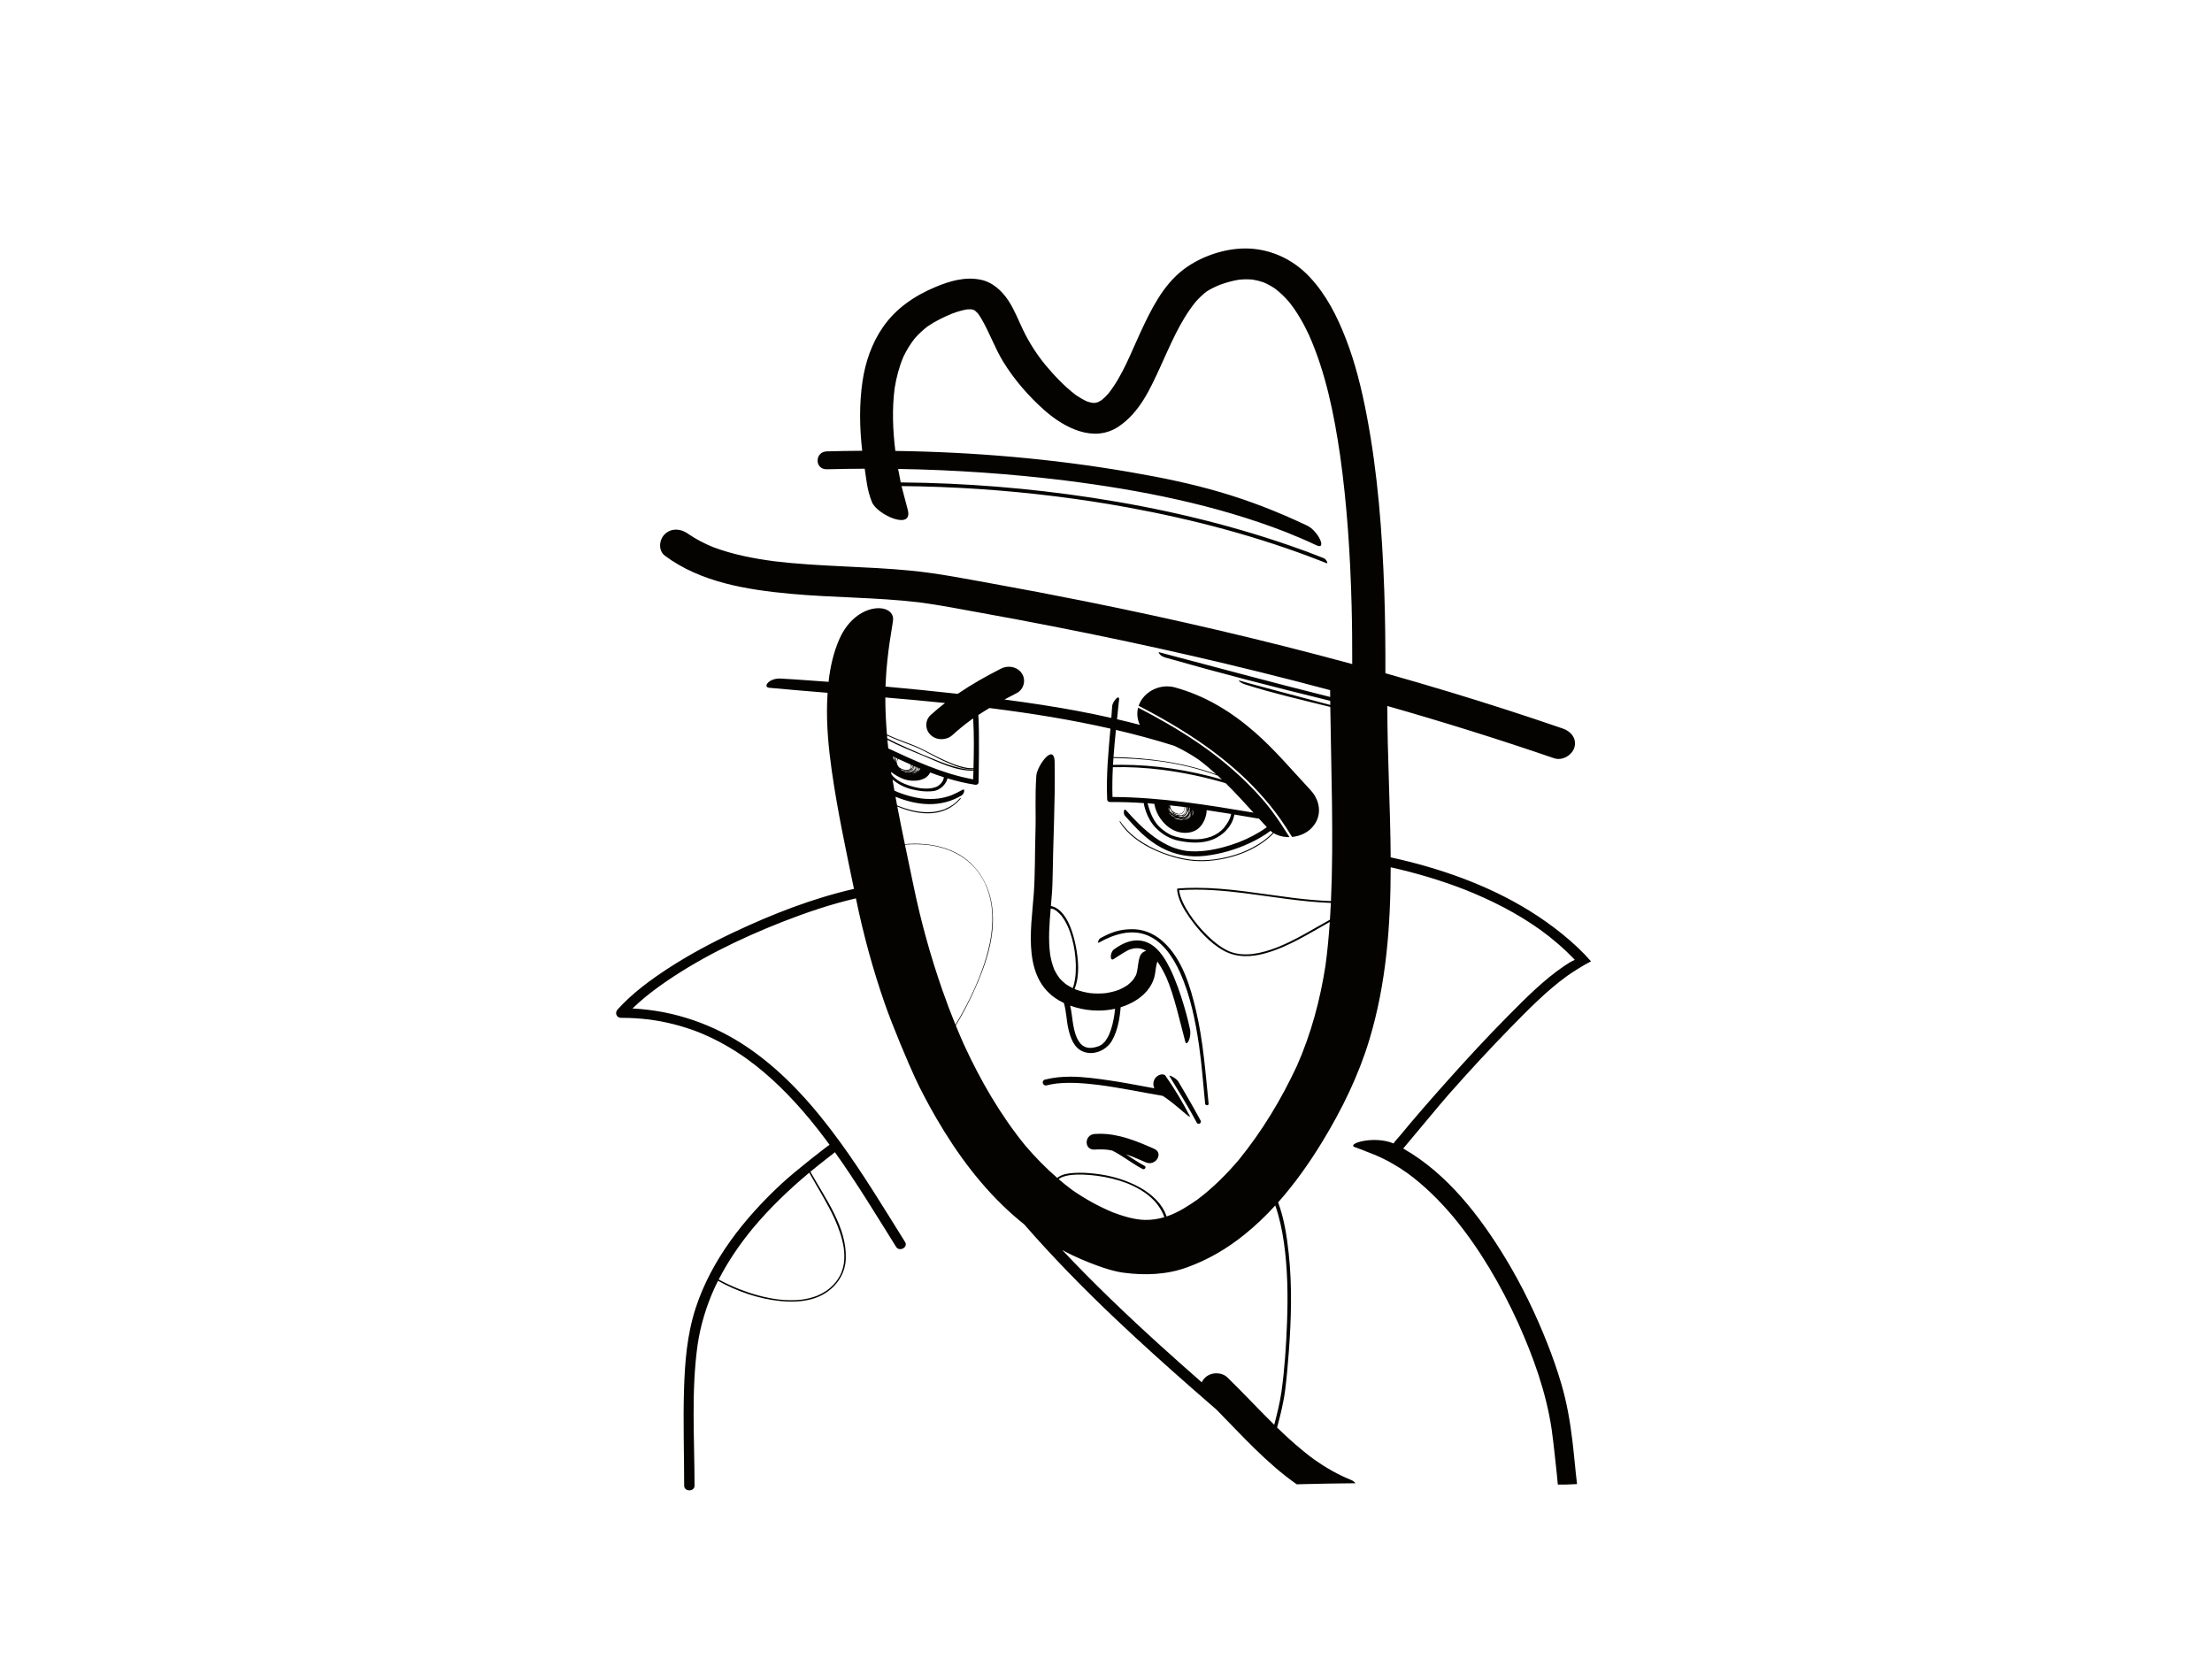 <?xml version="1.0" encoding="utf-8"?>
<!-- Generator: Adobe Illustrator 17.0.0, SVG Export Plug-In . SVG Version: 6.00 Build 0)  -->
<!DOCTYPE svg PUBLIC "-//W3C//DTD SVG 1.1//EN" "http://www.w3.org/Graphics/SVG/1.1/DTD/svg11.dtd">
<svg version="1.1" id="Layer_1" xmlns="http://www.w3.org/2000/svg" xmlns:xlink="http://www.w3.org/1999/xlink" x="0px" y="0px"
	 width="800px" height="600px" viewBox="0 0 800 600" enable-background="new 0 0 800 600" xml:space="preserve">
<g>
	<g>
		<g>
			<g>
				<path fill="#050300" d="M424.899,248.606c11.056,3.013,20.573,8.911,28.906,16.196c7.349,6.425,13.556,13.873,20.156,20.937
					c3.833,4.098,4.35,10.057,0,14.1c-1.74,1.62-4.171,2.608-6.675,2.85c-1.348-2.194-2.717-4.376-4.219-6.484
					c-2.168-3.054-4.533-5.994-7.056-8.807c-0.204-0.226-0.406-0.451-0.609-0.674c-0.81-0.887-1.633-1.762-2.476-2.624
					c-2.483-2.543-5.097-4.949-7.805-7.248c-0.532-0.451-1.064-0.904-1.604-1.346c-0.354-0.29-0.713-0.574-1.071-0.86
					c-0.492-0.395-0.985-0.791-1.483-1.179c-0.382-0.299-0.768-0.589-1.153-0.886c-0.483-0.366-0.965-0.733-1.453-1.096
					c-0.398-0.297-0.802-0.588-1.204-0.882c-0.484-0.348-0.967-0.699-1.455-1.043c-7.529-5.329-15.6-10.011-23.895-14.297
					c1.391-4.151,5.713-7.031,10.285-7.031C423.022,248.232,423.966,248.35,424.899,248.606z"/>
				<path fill="#050300" d="M389.069,357.868c-0.15-0.062-0.293-0.132-0.44-0.198c1.959-4.811,1.388-10.783,0.418-15.657
					c-0.936-4.708-3.232-12.555-8.324-14.197c-0.208-0.068-0.427-0.111-0.646-0.143c0.284-3.249,0.56-6.497,0.603-9.738
					c0.187-13.783,0.968-27.557,0.762-41.348c0.279-8.95-6.395,0.357-6.634,3.902c-0.557,8.301-0.086,12.728-0.337,21.041
					c-0.215,7.176-0.085,14.406-0.583,21.57c-0.905,12.988-4.706,32.056,10.516,39.471c0.119,0.059,0.239,0.114,0.355,0.169
					c0.912,3.009,0.923,6.279,1.624,9.326c0.715,3.104,1.945,6.959,5.415,8.287c3.977,1.523,8.49-0.678,10.379-4.022
					c2.072-3.671,2.783-7.921,3.128-12.039c0.538-0.169,1.07-0.352,1.596-0.556c3.513-1.368,6.696-3.47,8.774-6.493
					c1.045-1.518,1.743-3.15,2.048-4.932c0.254-1.506,0.354-3.093,0.849-4.558c1.283,1.792,2.321,3.726,3.234,5.704
					c2.831,6.339,5.088,16.683,6.879,23.311c0.477,1.766,2.269-1.314,1.715-4.457c-0.318-1.792-3.075-13.528-7.213-21.99
					c-3.106-6.351-6.772-10.212-11.968-10.211c-2.471,0-5.233,0.973-8.321,3.241c-1.536,1.129-1.554,4.57-0.036,3.453
					c0.056-0.039,4.326-2.838,5.429-3.301c0.666-0.238,1.336-0.42,2.039-0.53c0.544-0.05,1.08-0.052,1.626-0.005
					c0.56,0.091,1.097,0.233,1.626,0.422c0.331,0.146,0.651,0.308,0.96,0.482c-0.975,0.244-1.847,0.879-2.266,2
					c-0.814,2.183-0.628,4.585-1.416,6.773c-0.339,0.652-0.725,1.269-1.173,1.864c-0.588,0.657-1.236,1.255-1.945,1.809
					c-0.978,0.658-2.015,1.21-3.113,1.682c-1.535,0.554-3.113,0.939-4.739,1.181c-1.895,0.191-3.785,0.183-5.678-0.011
					C392.444,358.907,390.731,358.477,389.069,357.868z M387.045,363.696c5.112,1.87,10.893,2.336,16.238,1.14
					c-0.068,0.672-0.144,1.344-0.238,2.017c-0.373,2.505-0.929,4.99-1.941,7.347c-0.428,0.898-0.918,1.748-1.544,2.541
					c-0.339,0.376-0.694,0.715-1.094,1.031c-0.315,0.211-0.639,0.394-0.987,0.557c-0.78,0.283-1.58,0.49-2.407,0.609
					c-0.468,0.039-0.927,0.046-1.397,0.012c-0.412-0.064-0.804-0.159-1.195-0.298c-0.321-0.145-0.617-0.311-0.906-0.503
					c-0.343-0.269-0.649-0.561-0.935-0.882c-0.462-0.591-0.835-1.219-1.158-1.887C387.846,371.639,387.937,367.566,387.045,363.696z
					 M387.982,357.367c-0.863-0.421-1.694-0.892-2.489-1.424c-0.834-0.644-1.587-1.349-2.277-2.127
					c-0.73-0.956-1.342-1.963-1.862-3.03c-0.756-1.821-1.241-3.703-1.559-5.63c-0.713-5.508-0.275-11.043,0.207-16.574
					c1.146,0.096,1.837,0.705,2.143,0.924c0.621,0.476,1.164,1.011,1.663,1.598c0.962,1.196,1.706,2.512,2.338,3.882
					c1.297,2.925,2.074,6.016,2.541,9.141c0.452,3.228,0.584,6.505,0.152,9.738C388.659,355.054,388.404,356.233,387.982,357.367z"
					/>
				<polygon fill="#050300" points="324.043,275.199 324.043,275.198 324.043,275.203 				"/>
				<polygon fill="#050300" points="330.428,278.618 330.427,278.619 330.434,278.615 				"/>
				<polygon fill="#050300" points="328.123,278.477 328.117,278.479 328.129,278.476 				"/>
				<polygon fill="#050300" points="428.849,295.173 428.842,295.179 428.854,295.171 				"/>
				<polygon fill="#050300" points="344.342,276.141 344.34,276.139 344.334,276.138 				"/>
				<polygon fill="#050300" points="344.325,276.134 344.323,276.134 344.334,276.138 				"/>
				<path fill="#050300" d="M449.027,308.349c0.006-0.003,0.013-0.007,0.022-0.009c-0.007,0.002-0.013,0.005-0.016,0.006
					C449.03,308.348,449.029,308.349,449.027,308.349z"/>
				<path fill="#050300" d="M381.938,391.891c-1.141,0.15-2.266,0.357-3.384,0.644c-1.444,0.372-2.058-1.71-0.615-2.084
					c2.969-0.766,6.051-1.055,9.163-1.055c4.935,0,9.943,0.727,14.677,1.435c5.265,0.787,10.484,1.816,15.718,2.766
					c-0.52-1.098-0.519-2.372,0.214-3.534c0.624-0.994,2.4-2.04,3.662-1.197c3.578,5.103,6.237,9.605,9.108,15.092
					c-0.461-0.18-0.906-0.449-1.332-0.82c-2.302-2.003-4.641-3.963-7.117-5.782c-0.502-0.349-1.008-0.689-1.517-1.025
					c-7.783-1.314-15.504-2.97-23.345-3.971C392.134,391.749,387.001,391.329,381.938,391.891z"/>
				<path fill="#050300" d="M413.212,422.777c-3.822-1.993-7.118-4.763-10.987-6.668c-0.522-0.103-1.043-0.199-1.572-0.279
					c-1.577-0.156-3.139-0.184-4.726-0.071c-3.913,0.279-3.885-5.374,0-5.65c0.632-0.045,1.259-0.067,1.881-0.067
					c6.965,0,13.418,2.699,19.637,5.455c3.535,1.569,0.45,6.44-3.069,4.88c-1.645-0.73-3.293-1.448-4.965-2.124
					c-0.73-0.278-1.461-0.543-2.196-0.79c2.219,1.43,4.397,2.957,6.719,4.166C414.739,422.048,414.018,423.198,413.212,422.777z"/>
				<path fill="#050300" d="M426.165,391.165c0.704,1.218,5.127,8.616,8.074,14.142c0.461,0.862-0.929,1.621-1.388,0.756
					c-2.948-5.528-6.661-11.545-9.915-16.914C422.582,388.567,425.458,389.946,426.165,391.165z"/>
				<path fill="#050300" d="M397.971,339.304c3.828-2.125,6.998-3.245,11.505-3.245c0.394,0,0.788,0.013,1.186,0.04
					c3.926,0.266,7.411,2.071,10.169,4.617c6.87,6.347,9.701,16.204,11.715,24.723c2.635,11.123,3.417,22.43,4.564,33.735
					c0.074,0.748-1.177,0.741-1.251,0c-0.709-6.994-1.198-13.993-2.196-20.959c-1.314-9.003-3.133-18.135-6.913-26.559
					c-1.3-2.836-2.846-5.581-4.854-8.045c-1.098-1.301-2.317-2.5-3.709-3.533c-1.066-0.753-2.201-1.389-3.431-1.887
					c-1.107-0.415-2.25-0.702-3.434-0.866c-1.36-0.149-2.715-0.129-4.07,0.031c-1.893,0.264-3.712,0.78-5.478,1.46
					c-1.491,0.601-2.922,1.302-4.316,2.077C396.764,341.279,397.28,339.689,397.971,339.304z"/>
				<path fill="#050300" d="M224.647,368.118c3.332,0,6.655,0.189,9.96,0.584c6.145,0.796,12.15,2.321,17.876,4.544
					c6.304,2.513,12.19,5.828,17.631,9.704c8.527,6.169,15.885,13.608,22.492,21.531c1.945,2.352,3.83,4.744,5.658,7.175
					c0.596,0.791,1.184,1.586,1.768,2.383c-0.312,0.048-12.165,9.235-17.371,14.068c-13.63,12.651-25.378,27.6-31.04,44.899
					c-3.183,9.727-3.958,19.801-4.247,29.918c-0.329,11.464,0.059,22.93,0.064,34.396c0.001,2.251,3.757,2.251,3.755,0
					c-0.007-16.948-1.257-34.214,1.121-51.072c1.043-6.946,3.089-13.717,5.996-20.183c0.441-0.957,0.899-1.904,1.376-2.847
					c6.8,3.81,14.674,6.534,22.492,7.321c5.385,0.545,11.278,0.171,15.953-2.638c4.687-2.816,7.576-7.448,7.766-12.649
					c0.419-11.407-7.38-21.722-12.807-31.482c2.834-2.354,8.815-6.986,8.876-7.048c7.909,11.091,14.917,22.71,22.111,34.208
					c1.217,1.943,4.463,0.188,3.243-1.762c-7.627-12.184-15.026-24.51-23.535-36.191c-9.235-12.682-19.792-24.843-33.134-33.993
					c-12.308-8.439-26.701-13.487-41.906-14.254c2.994-2.906,6.289-5.545,9.7-8.018c13.5-9.671,28.882-17.152,44.537-23.315
					c8.628-3.372,17.484-6.381,26.574-8.491c0.019,0.091,0.037,0.182,0.058,0.273c2.624,12.766,6.059,25.401,10.37,37.765
					c3.112,8.928,8.55,21.59,10.743,26.394c2.192,4.805,5.175,10.377,8.049,15.315c7.408,12.73,16.506,25.056,27.884,35.016
					c1.227,1.073,2.485,2.126,3.769,3.157c10.293,11.81,21.321,23.069,32.761,33.926c9.071,8.609,18.389,16.989,27.814,25.26
					c2.99,2.624,5.99,5.234,8.997,7.841c9.156,9.301,18.124,19.385,28.976,26.962c7.086-0.198,14.174-0.312,21.265-0.381
					c-0.428-0.519-0.979-0.941-1.657-1.212c-4.742-1.908-9.123-4.444-13.237-7.331c-4.821-3.542-9.23-7.49-13.467-11.596
					c1.234-4.574,2.378-9.168,2.956-13.858c0.556-4.512,0.954-9.047,1.289-13.576c0.88-11.846,1.233-23.824-0.053-35.656
					c-0.653-5.99-1.614-12.439-3.824-18.358c6.129-6.876,11.44-14.456,16.102-22.121c7.023-11.543,13.038-23.881,16.894-36.669
					c6.167-20.438,7.686-41.36,7.717-62.394c9.107,2.042,18.057,4.685,26.699,8.046c9.726,3.837,19.052,8.6,27.441,14.59
					c4.495,3.261,8.691,6.87,12.451,10.853c-1.351,0.56-2.619,1.388-3.732,2.141c-7.505,5.07-13.94,11.603-20.205,17.916
					c-7.847,7.903-15.38,16.078-22.76,24.356c-5.6,6.282-11.14,12.619-16.476,19.096c-0.739,0.896-1.724,1.858-2.39,2.876
					c-7.271-3.035-17.623,0.247-13.778,1.433c1.08,0.333,5.583,2.147,6.635,2.55c4.338,1.764,8.371,4.08,12.14,6.738
					c6.341,4.636,11.862,10.165,16.812,16.072c9.529,11.583,17.039,24.572,23.171,37.966c5.574,12.358,10.201,25.227,12.19,38.533
					c0.756,5.379,1.278,10.785,1.874,16.179c0.141,1.291,0.251,2.601,0.373,3.917c0.899-0.003,1.798-0.004,2.697-0.003
					c1.416-0.062,2.836-0.125,4.252-0.183c-0.621-5.201-1.046-10.425-1.669-15.62c-0.85-7.095-2.06-14.093-4.115-20.978
					c-1.428-4.782-3.078-9.506-4.912-14.165c-4.211-10.698-9.26-21.153-15.289-31.076c-8.966-14.749-20.853-30.44-36.88-39.523
					c2.898-3.413,13.731-16.518,16.457-19.59c7.335-8.274,14.819-16.445,22.596-24.366c6.32-6.436,12.777-13.052,20.191-18.436
					c1.431-1.025,5.265-3.541,8.67-5.309c-5.931-6.816-14.222-13.292-22.049-18.159c-15.195-9.445-32.647-15.574-50.404-19.447
					c-0.11-18.268-1.201-36.6-1.208-54.745c20.275,5.787,40.388,12.06,60.286,18.896c3.066,1.053,6.554-1.153,7.367-3.891
					c0.921-3.111-1.125-5.797-4.183-6.846c-13.412-4.609-26.925-8.974-40.523-13.094c-7.854-2.38-15.739-4.681-23.647-6.911
					c0.016-9.923-0.059-19.844-0.406-29.766c-0.743-21.262-2.354-42.614-6.369-63.577c-1.795-9.38-4.073-18.748-7.563-27.722
					c-3.096-7.961-6.999-15.773-13.027-22.205c-5.32-5.678-12.339-9.429-20.431-10.212c-0.932-0.088-1.876-0.133-2.827-0.133
					c-7.925,0.001-16.357,3.03-22.34,7.558c-7.511,5.684-11.814,14.616-15.58,22.681c-3.486,7.465-6.429,15.652-11.673,22.271
					c-0.745,0.843-1.547,1.638-2.433,2.35c-0.423,0.268-0.859,0.511-1.311,0.73c-0.315,0.096-0.633,0.179-0.956,0.247
					c-0.358,0.016-0.716,0.014-1.074-0.005c-0.65-0.126-1.286-0.3-1.91-0.511c-1.412-0.632-2.733-1.412-3.996-2.274
					c-4.22-3.176-7.808-7.047-11.144-11.014c-3.191-3.925-5.823-8.064-7.995-12.56c-1.714-3.546-3.124-7.315-5.326-10.638
					c-2.295-3.464-5.659-6.684-10.111-7.556c-5.629-1.102-11.012,0.476-16.13,2.6c-7.756,3.22-14.449,7.842-19.095,14.538
					c-4.038,5.823-6.383,12.667-7.392,19.502c-1.242,8.418-1.095,16.858-0.126,25.245c-4.259,0.027-8.517,0.094-12.765,0.211
					c-4.485,0.12-4.5,6.602,0,6.48c4.555-0.123,9.11-0.187,13.669-0.204c0.566,3.485,0.77,7.462,2.614,12.065
					c1.846,4.604,15.149,10.562,12.914,2.618c-0.107-0.382-2.137-8.009-2.219-8.396c18.634,0.163,37.253,1.419,55.722,3.712
					c-0.063-0.007-0.125-0.014-0.189-0.025c8.758,1.096,17.484,2.418,26.155,4.003c23.947,4.376,47.568,10.613,70.078,19.424
					c-0.016-0.007-0.034-0.015-0.053-0.021c0.655,0.259,1.308,0.516,1.96,0.776c0.838,0.335-0.095-1.455-0.939-1.791
					c-4.549-1.818-7.481-2.896-12.119-4.507c-23.084-8.013-47.12-13.606-71.417-17.32c-22.959-3.508-46.211-5.391-69.481-5.579
					c-0.336-1.622-0.648-3.25-0.942-4.879c20.236,0.34,40.46,1.727,60.508,4.198c27.149,3.423,54.418,8.78,79.767,18.653
					c3.711,1.474,7.371,3.051,10.969,4.752c3.996,1.888,0.66-5.23-3.35-7.124c-22.299-10.539-39.962-15.215-64.473-19.413
					c-27.793-4.761-56.124-7.183-84.426-7.578c-0.926-7.538-1.229-15.17-0.25-22.709c0.627-3.902,1.63-7.737,3.191-11.41
					c1.115-2.318,2.457-4.52,4.067-6.57c1.421-1.612,2.997-3.082,4.732-4.406c2.734-1.85,5.753-3.317,8.845-4.591
					c1.71-0.635,3.458-1.171,5.268-1.489c0.563-0.039,1.122-0.052,1.685-0.026c0.248,0.052,0.493,0.112,0.739,0.184
					c0.19,0.096,0.375,0.198,0.559,0.307c0.354,0.299,0.685,0.62,0.999,0.956c0.415,0.554,0.798,1.125,1.149,1.714
					c3.057,5.13,4.95,10.779,8.092,15.881c3.914,6.367,9.191,12.465,14.923,17.514c6.983,6.148,17.723,11.958,26.86,5.755
					c7.529-5.111,11.288-13.515,14.849-21.241c3.699-8.029,7.09-16.512,12.731-23.582c1.217-1.401,2.546-2.71,4.029-3.864
					c1.514-0.993,3.156-1.775,4.849-2.474c2.289-0.85,4.649-1.511,7.08-1.89c1.601-0.149,3.204-0.167,4.802-0.027
					c1.384,0.224,2.737,0.569,4.051,1.031c1.443,0.627,2.81,1.387,4.1,2.257c1.861,1.418,3.52,3.038,5.029,4.781
					c2.948,3.69,5.265,7.781,7.225,11.992c6.105,13.769,9.077,28.709,11.232,43.409c2.556,18.022,3.688,36.21,4.176,54.375
					c0.192,7.069,0.23,14.137,0.226,21.204c-31.9-8.674-64.171-16.183-96.654-22.707c-11.129-2.236-22.283-4.362-33.458-6.375
					c-9.798-1.767-19.615-3.73-29.551-4.703c-16.366-1.603-32.88-1.418-49.213-3.374c-7.594-0.996-15.169-2.459-22.294-5.137
					c-3.15-1.294-6.155-2.846-8.93-4.748c-0.146-0.108-0.293-0.211-0.446-0.311c-0.034-0.024-0.068-0.048-0.102-0.071
					c0.03,0.02,0.058,0.042,0.088,0.062c-1.232-0.796-2.626-1.259-4.01-1.259c-1.409,0-2.804,0.482-3.992,1.585
					c-2.118,1.968-2.552,5.974,0,7.872c12.858,9.57,29.536,12.296,45.511,13.763c15.437,1.418,31.034,1.255,46.425,3.084
					c7.595,0.999,15.136,2.497,22.66,3.854c8.49,1.53,16.967,3.115,25.429,4.773c16.983,3.324,33.908,6.896,50.756,10.768
					c16.677,3.833,33.284,7.943,49.791,12.365c0.006,0.819,0.01,1.64,0.018,2.468c-21.004-5.238-40.875-10.68-62.056-16.232
					c0,0,0.196,1.338,2.503,1.994c20.055,5.715,38.678,10.501,59.567,15.631c0.006,0.494,0.012,0.988,0.018,1.487
					c-11.446-2.975-28.53-7.608-29.731-7.929c-1.352-0.36-2.206-0.619-3.038-0.879c-0.835-0.257,0.202,0.829,2.055,1.422
					c9.401,3.012,20.719,5.634,30.722,8.107c0.276,22.002,1.277,47.221,0.239,70.216c-4.626-0.164-9.239-0.614-13.833-1.178
					c-11.597-1.45-23.242-3.63-34.972-3.63c-2.161,0-4.328,0.074-6.493,0.239c-0.184,0.015-0.373,0.14-0.358,0.334
					c0.278,3.63,2.381,7.147,4.476,10.131c3.213,4.571,7.327,9.253,12.449,12.069c4.634,2.551,10.04,2.321,15.054,0.901
					c8.499-2.401,15.724-7.135,23.256-11.32c-0.37,5.442-0.875,10.722-1.56,15.753c-1.914,12.401-5.157,24.555-10.269,36.155
					c-5.591,12.045-12.562,23.65-21.076,34.121c-4.47,5.248-9.394,10.183-15.003,14.397c-2.963,2.032-6.789,4.658-11.121,6.085
					c-2.993-9.05-14.929-13.973-24.366-15.27c-2.289-0.314-4.637-0.539-6.965-0.539c-0.707,0-1.418,0.02-2.121,0.065
					c-1.999,0.13-4.145,0.405-5.785,1.563c-0.112,0.076-0.214,0.157-0.314,0.238c-4.21-3.652-8.086-7.629-11.661-11.832
					c-9.018-11.111-16.117-23.479-22.013-36.248c-1.042-2.335-2.046-4.686-3.014-7.051c2.382-3.909,4.504-7.944,6.374-12.022
					c4.405-9.605,8.153-20.314,6.778-30.893c-1.128-8.669-6.029-16.695-14.845-20.369c-4.16-1.735-8.581-2.453-13.043-2.453
					c-1.226,0-2.455,0.056-3.681,0.16c-0.944-4.531-1.869-9.067-2.729-13.609c7.983,3.315,16.854,4.084,22.813-2.694
					c0.144-0.162,0.143-0.599-0.001-0.433c-0.801,0.909-1.667,1.72-2.656,2.45c-0.936,0.645-1.915,1.179-2.98,1.621
					c-1.315,0.499-2.657,0.824-4.064,1.003c-1.737,0.175-3.455,0.128-5.185-0.088c-2.416-0.348-4.739-0.994-6.998-1.853
					c-0.337-0.132-0.673-0.274-1.008-0.416c-0.198-1.044-0.389-2.09-0.581-3.135c7.905,3.233,16.285,4.076,23.871-0.432
					c1.066-0.631,1.409-2.69,0.339-2.052c-1.006,0.598-2.917,1.523-4.008,1.968c-1.55,0.565-3.131,0.954-4.776,1.185
					c-1.999,0.215-3.977,0.191-5.973-0.024c-2.893-0.388-5.668-1.158-8.364-2.198c-0.498-0.204-0.993-0.419-1.48-0.64
					c-0.238-1.343-0.462-2.687-0.685-4.03c1.963,1.671,4.399,2.936,6.982,3.545c2.24,0.528,4.717,0.979,7.662,0.653
					c2.944-0.325,4.955-2.969,5.219-4.611c3.271,0.985,6.601,1.783,10.01,2.312c0.635,0.099,1.229-0.242,1.247-0.88
					c0.043-1.746,0.369-18.1-0.083-24.358c1.315-0.864,2.653-1.696,4.008-2.504c0.33,0.042,0.658,0.08,0.996,0.122
					c-0.022-0.002-0.046-0.006-0.068-0.009c14.375,1.811,28.735,4.121,42.838,7.329c-0.74,8.552-1.559,16.55-1.178,25.629
					c0.022,0.497,0.432,0.915,0.984,0.915c4.436-0.004,7.835,0.083,12.251,0.384c-0.018,0.073,0.771,5.487,4.588,9.214
					c2.251,2.202,4.977,3.786,8.138,4.426c3.94,0.799,8.337,1.066,12.128-0.436c1.919-0.761,3.742-1.975,5.093-3.489
					c1.751-1.969,2.43-3.634,2.849-5.568c2.963,0.492,5.926,0.992,8.89,1.494c0.932,1.022,1.867,2.041,2.807,3.054
					c-0.111,0.088-0.223,0.178-0.339,0.265c-2.971,2.113-6.252,3.783-9.688,5.151c-3.854,1.474-7.864,2.565-11.996,3.104
					c-2.321,0.264-4.651,0.348-6.982,0.089c-1.786-0.254-3.501-0.724-5.176-1.359c-2.262-0.932-4.336-2.133-6.303-3.521
					c-3.858-2.838-7.236-6.165-10.302-9.726c-1.043-1.212-1.165,1.181-0.547,1.864c4.128,4.551,7.722,8.66,13.357,11.646
					c4.842,2.564,10.058,3.516,15.582,2.88c5.674-0.655,11.245-2.269,16.344-4.678c2.587-1.223,5.127-2.643,7.384-4.363
					c0.275,0.233,0.562,0.447,0.86,0.644c-1.135,1.161-2.376,2.221-3.723,3.192c-2.338,1.632-4.871,2.946-7.564,4.008
					c0.002,0,0.003-0.002,0.006-0.002c-0.003,0.002-0.006,0.002-0.009,0.003c0.002,0,0.002-0.002,0.002-0.002l-0.003,0.002
					c0,0-0.002,0-0.002,0.001l0,0c-0.006,0.002-0.013,0.005-0.016,0.006c-0.004,0.003-0.01,0.005-0.015,0.006
					c0.003,0,0.004-0.002,0.009-0.003c-3.136,1.184-6.387,2-9.735,2.45c0.001,0,0.003,0,0.004,0c-2.853,0.351-5.69,0.426-8.55,0.108
					h0.005c-0.01-0.001-0.021-0.001-0.031-0.004c-3.556-0.45-7.001-1.37-10.319-2.633c0.003,0.002,0.007,0.002,0.012,0.005
					c-3.226-1.272-6.28-2.854-9.061-4.843c-1.701-1.261-3.255-2.65-4.596-4.247c-0.523-0.648-1.326-1.628-1.761-2.331
					c-0.034-0.058-0.062,0.35,0.016,0.479c2.953,4.764,8.096,8.184,13.375,10.465c5.328,2.301,11.269,3.885,17.19,3.64
					c9.111-0.379,18.912-3.692,25.069-10.116c1.684,1.009,3.695,1.461,5.711,1.421c-1.003-1.589-2.012-3.171-3.052-4.738
					c0.002-0.001,0.002-0.001,0.002-0.001c-0.07-0.107-0.14-0.212-0.208-0.315c-0.002,0.002-0.002,0.002-0.003,0.004
					c-0.067-0.102-0.137-0.2-0.204-0.299c0.003-0.003,0.003-0.003,0.003-0.004c-0.085-0.129-0.174-0.256-0.262-0.383
					c-0.168-0.247-0.336-0.496-0.508-0.743c-0.111-0.163-0.22-0.323-0.331-0.484c-0.001,0.002-0.003,0.002-0.003,0.002
					c-1.195-1.711-2.442-3.391-3.793-5.024c-0.996-1.195-2.021-2.365-3.072-3.514c0.005,0,0.006,0.002,0.009,0.004
					c-0.105-0.117-0.213-0.228-0.317-0.343c-0.211-0.228-0.421-0.452-0.632-0.677c-0.117-0.127-0.235-0.255-0.354-0.383
					c-0.003-0.001-0.006-0.002-0.01-0.003c-3.066-3.241-6.341-6.305-9.789-9.197c0.001,0.002,0.003,0.003,0.006,0.003
					c-0.034-0.029-0.07-0.056-0.104-0.086c-0.583-0.485-1.168-0.969-1.758-1.445c-0.051-0.038-0.098-0.079-0.147-0.117
					c-0.532-0.428-1.067-0.851-1.608-1.271c-0.152-0.121-0.306-0.239-0.461-0.36c-0.467-0.36-0.936-0.716-1.407-1.069
					c-0.14-0.107-0.281-0.213-0.422-0.318c-0.602-0.45-1.208-0.895-1.817-1.337c0,0,0.003,0.001,0.003,0.002
					c-0.005-0.004-0.007-0.007-0.013-0.009c0.001,0,0.001,0,0.001,0c-0.006-0.004-0.013-0.008-0.019-0.013
					c0.006,0.004,0.012,0.007,0.018,0.011c-0.007-0.004-0.015-0.009-0.019-0.012c-0.002-0.001-0.005-0.004-0.005-0.004l0,0
					c-0.006-0.004-0.013-0.008-0.019-0.013c-0.004-0.006-0.012-0.01-0.016-0.012l0,0c-0.909-0.653-1.831-1.293-2.758-1.926
					c-0.077-0.053-0.155-0.109-0.232-0.161c-0.063-0.041-0.125-0.087-0.189-0.129c-0.004-0.001-0.006-0.004-0.012-0.005
					c-6.771-4.591-13.919-8.676-21.244-12.459c-0.551,2.162-0.276,4.329,0.624,6.23c-2.736-0.713-5.485-1.389-8.246-2.029
					c0.224-2.142,0.449-4.286,0.657-6.427c0.673-3.339-2.305-0.125-2.425,1.758c-0.089,1.424-0.19,2.821-0.297,4.197
					c-4.111-0.924-8.236-1.775-12.373-2.554c-8.023-1.508-17.013-2.876-26.285-4.102c1.448-0.781,2.907-1.543,4.378-2.289
					c2.651-1.345,3.479-4.68,1.988-7.049c-1.036-1.647-2.879-2.516-4.778-2.516c-0.951,0-1.917,0.22-2.804,0.667
					c-5.423,2.75-10.712,5.741-15.684,9.131c-9.025-1.012-17.931-1.891-26.109-2.632c0.018-0.616,0.043-1.23,0.073-1.84
					c0.554-11.225,2.439-19.818,2.654-22.203c0.568-6.343-13.266-6.872-19.356,6.745c-2.193,4.905-3.37,10.235-3.972,15.584
					c-9.627-0.733-16.175-1.132-17.422-1.185c-4.167-0.173-6.512,3.118-3.98,3.348c7.493,0.689,14.415,1.268,21.05,1.807
					c-0.079,1.225-0.137,2.444-0.172,3.656c-0.244,8.228,0.535,16.448,1.696,24.599c2.042,14.312,5.081,28.488,8.02,42.663
					c-15.007,3.443-29.558,9.128-43.306,15.615c-8.306,3.92-16.421,8.251-24.049,13.231c-6.581,4.302-12.992,9.057-18.171,14.817
					C222.309,366.264,222.902,368.121,224.647,368.118z M436.088,270.629c-0.006-0.004-0.015-0.01-0.021-0.015
					c-0.001,0-0.001-0.002-0.003-0.003c0.004,0.003,0.01,0.008,0.016,0.013C436.083,270.626,436.085,270.627,436.088,270.629z
					 M440.421,280.523c0.501,0.462,0.997,0.93,1.488,1.398c-11.785-3.397-24.146-5.326-36.391-5.326
					c-0.993,0-1.991,0.015-2.982,0.039c0.046-0.831,0.098-1.661,0.156-2.491c5.283,0.092,10.55,0.405,15.788,1.057
					C426.005,276.18,433.368,277.893,440.421,280.523z M415.031,290.496c0.53,0.041,1.936,0.198,2.465,0.241
					c0.648,4.325,4.229,9.088,8.908,10.211c2.354,0.565,5.075,0.264,6.961-1.284c2.107-1.728,3.035-4.743,3.048-6.665
					c2.926,0.44,5.926,0.897,8.844,1.377c-0.337,2.21-2.153,4.443-2.675,5.114c-0.587,0.631-1.217,1.186-1.917,1.704
					c-0.84,0.557-1.704,1.012-2.647,1.396c-1.138,0.399-2.283,0.665-3.482,0.835c-1.792,0.181-3.564,0.14-5.356-0.054
					c-1.859-0.244-3.671-0.62-5.418-1.269c-0.938-0.388-2.884-1.504-4.574-3.194C417.497,297.219,416.081,294.598,415.031,290.496z
					 M428.197,291.851c0.21,0.025,0.42,0.055,0.628,0.084c0.006,0.033,0.016,0.067,0.021,0.1c0.033,0.361,0.031,0.689-0.012,1.046
					c-0.04,0.209-0.104,0.41-0.193,0.605c0-0.002,0.002-0.005,0.003-0.007c-0.088,0.186-0.199,0.358-0.334,0.518
					c-0.137,0.155-0.29,0.29-0.464,0.409c-0.158,0.106-0.331,0.192-0.513,0.263c-0.32,0.014-0.629,0.004-0.964-0.027
					c-0.351-0.059-0.682-0.138-1.013-0.23c-0.202-0.098-0.392-0.205-0.586-0.339c-0.251-0.21-0.465-0.431-0.673-0.669
					c0.59,0.501,1.29,0.846,2.002,0.901C427.935,294.644,428.721,293.134,428.197,291.851z M428.995,292.083
					c0.018,0.037,0.042,0.071,0.059,0.11c0.031,0.099,0.062,0.201,0.095,0.302c0-0.006-0.001-0.011-0.003-0.018
					c0.047,0.243,0.059,0.488,0.031,0.733c-0.019,0.222-0.068,0.437-0.146,0.646c-0.064,0.161-0.152,0.312-0.268,0.447
					c-0.062,0.056-0.123,0.113-0.184,0.171c-0.138,0.103-0.29,0.183-0.458,0.242c-0.138,0.047-0.278,0.082-0.422,0.109
					C428.681,294.273,429.105,293.261,428.995,292.083z M424.324,294.088c0.058,0.069,0.119,0.138,0.175,0.204
					c-0.241-0.118-0.473-0.246-0.707-0.394c-0.272-0.203-0.52-0.418-0.753-0.647c-0.053-0.233-0.1-0.47-0.135-0.712
					c0.002,0.007,0.002,0.016,0.002,0.022c-0.019-0.189-0.033-0.374-0.037-0.557c0.159,0.347,0.37,0.681,0.624,0.987
					c0.053,0.08,0.107,0.16,0.163,0.238C423.84,293.543,424.061,293.831,424.324,294.088z M424.881,294.715
					c0.073,0.077,0.146,0.153,0.219,0.226c-0.328-0.16-0.646-0.328-0.961-0.526c-0.354-0.265-0.676-0.545-0.981-0.844
					c-0.021-0.031-0.04-0.059-0.061-0.088c-0.002-0.01-0.004-0.02-0.007-0.028C423.63,293.964,424.226,294.409,424.881,294.715z
					 M430.725,294.107c-0.06,0.242-0.137,0.465-0.244,0.707c0.003-0.008,0.006-0.014,0.009-0.022
					c-0.039,0.072-0.083,0.141-0.128,0.209c-0.132,0.167-0.282,0.317-0.453,0.45c-0.181,0.137-0.38,0.252-0.593,0.343
					c-0.117,0.042-0.229,0.077-0.343,0.108c0.103-0.083,0.202-0.169,0.296-0.262c0.467-0.242,0.832-0.579,1.092-1.011
					C430.509,294.471,430.632,294.297,430.725,294.107z M430.326,292.302c0.016,0.057,0.034,0.115,0.052,0.172
					c0.043,0.348,0.04,0.653,0,1.001c-0.045,0.237-0.108,0.467-0.201,0.691c0.003-0.005,0.007-0.012,0.012-0.019
					c-0.013,0.025-0.024,0.047-0.034,0.071c0.226-0.683,0.229-1.424-0.052-2.116c0.034,0.005,0.067,0.008,0.103,0.013
					c0.037,0.056,0.073,0.113,0.111,0.169c-0.002-0.007-0.004-0.012-0.007-0.019C430.316,292.278,430.319,292.291,430.326,292.302z
					 M426.913,295.138c0.236-0.011,0.48-0.044,0.727-0.098c0.29-0.056,0.568-0.146,0.809-0.278
					c-0.068,0.059-0.132,0.115-0.204,0.172c-0.233,0.156-0.468,0.286-0.719,0.409c-0.156,0.044-0.312,0.077-0.474,0.096
					c-0.114,0.013-0.226,0.017-0.339,0.019c-0.262-0.053-0.517-0.114-0.771-0.189c0.067-0.002,0.131,0.002,0.199-0.003
					C426.418,295.242,426.675,295.199,426.913,295.138z M428.632,295.985c-0.137,0.028-0.275,0.051-0.425,0.073
					c-0.07,0.005-0.138,0.005-0.205,0.007c0.049-0.023,0.101-0.044,0.149-0.068c0.238-0.039,0.461-0.094,0.669-0.166
					c-0.049,0.043-0.094,0.086-0.144,0.127C428.66,295.968,428.647,295.975,428.632,295.985z M430.157,293.602
					c-0.027,0.12-0.061,0.227-0.091,0.338c0.022-0.154,0.042-0.304,0.045-0.444c0.039-0.215,0.058-0.432,0.052-0.655
					c0.006,0.03,0.012,0.06,0.015,0.092c0.018,0.224,0.01,0.45-0.021,0.673C430.157,293.604,430.157,293.603,430.157,293.602z
					 M429.328,294.008c0.279-0.407,0.479-0.844,0.569-1.268c0.01,0.037,0.021,0.074,0.031,0.111
					c0.021,0.119,0.028,0.239,0.033,0.359c-0.004,0.06-0.006,0.12-0.015,0.178c0-0.004,0-0.005,0-0.008
					c-0.037,0.238-0.107,0.467-0.202,0.689c-0.098,0.215-0.22,0.415-0.366,0.603c-0.153,0.188-0.327,0.354-0.525,0.499
					c0.002-0.002,0.002-0.003,0.004-0.004c-0.003,0.004-0.006,0.004-0.009,0.006c-0.003,0.003-0.006,0.004-0.01,0.007
					c0.003,0,0.003-0.002,0.003-0.002c-0.131,0.091-0.268,0.167-0.409,0.234c-0.107,0.022-0.217,0.042-0.327,0.059
					c-0.171,0.017-0.339,0.027-0.505,0.033c0.053-0.027,0.111-0.051,0.166-0.082C428.562,295.109,429.072,294.604,429.328,294.008z
					 M426.864,296.257c-0.315,0.031-0.633,0.033-0.948,0.004h-0.001l0,0c0,0,0,0-0.002,0c0.002,0,0.002,0,0.002,0h-0.002
					c-0.324-0.048-0.624-0.11-0.926-0.193c-0.07-0.036-0.137-0.074-0.207-0.12c-0.033-0.024-0.062-0.052-0.095-0.076
					c0.403,0.082,0.813,0.113,1.225,0.089c0.018,0.003,0.037,0.008,0.056,0.01c0.369,0.121,0.752,0.207,1.156,0.244
					c-0.079,0.014-0.158,0.031-0.238,0.039l0,0c-0.002,0.001-0.003,0.001-0.005,0.001c-0.006,0-0.013,0.002-0.021,0.004
					C426.861,296.259,426.862,296.259,426.864,296.257z M426.672,295.849c0.016-0.003,0.03-0.005,0.045-0.009
					c0.212,0.019,0.428,0.027,0.648,0.022c0.284-0.007,0.541-0.053,0.78-0.12c0.018-0.003,0.031-0.004,0.049-0.007
					c-0.174,0.055-0.348,0.102-0.532,0.128c-0.305,0.039-0.611,0.039-0.917,0C426.721,295.861,426.697,295.853,426.672,295.849z
					 M423.187,294.265c0.091,0.191,0.192,0.378,0.306,0.56c-0.171-0.167-0.333-0.337-0.495-0.511
					c-0.007-0.018-0.021-0.034-0.031-0.055c-0.037-0.092-0.064-0.184-0.095-0.276C422.975,294.079,423.08,294.173,423.187,294.265z
					 M425.401,295.549H425.4c0.004,0.003,0.009,0.003,0.01,0.004C425.409,295.552,425.404,295.552,425.401,295.549z
					 M425.673,295.646c-0.019-0.007-0.037-0.013-0.057-0.019c0.028,0.008,0.057,0.013,0.083,0.021
					C425.691,295.647,425.682,295.646,425.673,295.646z M425.097,295.611c-0.07-0.012-0.138-0.026-0.205-0.039
					c-0.378-0.156-0.727-0.326-1.07-0.525c-0.114-0.168-0.219-0.338-0.314-0.511C424.006,294.947,424.532,295.318,425.097,295.611z
					 M422.664,293.234c0.07,0.081,0.143,0.161,0.217,0.238c0.019,0.061,0.037,0.12,0.056,0.175c-0.083-0.09-0.163-0.182-0.242-0.275
					C422.685,293.328,422.671,293.281,422.664,293.234z M424.172,295.407c-0.027-0.008-0.055-0.017-0.08-0.024
					c-0.01-0.01-0.019-0.021-0.03-0.029C424.101,295.371,424.135,295.389,424.172,295.407z M429.545,295.078L429.545,295.078
					L429.545,295.078L429.545,295.078z M429.935,292.495c0-0.002,0-0.003,0-0.003c0,0.001,0,0.004,0,0.005
					C429.935,292.496,429.935,292.495,429.935,292.495z M429.158,295.523c-0.119,0.054-0.236,0.103-0.36,0.143
					c0.007-0.003,0.013-0.006,0.021-0.007c-0.006,0-0.012,0.003-0.018,0.005c0.183-0.103,0.352-0.222,0.505-0.352
					c0.024-0.011,0.052-0.019,0.076-0.03C429.31,295.366,429.232,295.445,429.158,295.523z M429.695,295.132
					c0.089-0.048,0.171-0.102,0.254-0.158c-0.113,0.116-0.233,0.221-0.369,0.314C429.62,295.237,429.657,295.185,429.695,295.132z
					 M428.284,296.194c-0.077,0.041-0.156,0.082-0.236,0.119c-0.245,0.088-0.471,0.152-0.71,0.2c-0.337,0.02-0.66,0.018-0.984,0
					c-0.091-0.018-0.18-0.038-0.266-0.059c0.098,0.002,0.199-0.002,0.299-0.006c0.416-0.022,0.804-0.099,1.167-0.215
					c0.08,0,0.153,0.007,0.23,0.004C427.959,296.231,428.124,296.216,428.284,296.194z M428.666,296.128
					c0.303-0.069,0.578-0.167,0.826-0.292c-0.201,0.122-0.409,0.231-0.63,0.317c-0.171,0.059-0.342,0.109-0.51,0.155
					C428.46,296.252,428.565,296.194,428.666,296.128z M429.803,292.448c0.005,0.013,0.012,0.023,0.018,0.036
					c0.005,0.013,0.009,0.028,0.012,0.041c-0.016,0.087-0.036,0.169-0.058,0.251C429.793,292.666,429.802,292.557,429.803,292.448z
					 M429.763,292.058c0.022,0.002,0.043,0.005,0.065,0.009c0.01,0.032,0.019,0.065,0.03,0.1c0,0.051,0,0.102-0.003,0.154
					c-0.019-0.039-0.042-0.072-0.064-0.109C429.784,292.16,429.775,292.108,429.763,292.058z M430.569,293.681
					c-0.039,0.246-0.107,0.485-0.213,0.716c-0.054,0.091-0.107,0.183-0.162,0.273c-0.061,0.053-0.123,0.103-0.19,0.151
					c0,0,0-0.001,0.001-0.002c-0.056,0.04-0.119,0.075-0.18,0.11c0.028-0.047,0.056-0.095,0.083-0.144
					C430.206,294.458,430.436,294.074,430.569,293.681z M430.671,294.731c-0.037,0.135-0.079,0.27-0.134,0.41
					c-0.101,0.198-0.23,0.377-0.389,0.539c0.015-0.016,0.027-0.033,0.042-0.049c-0.094,0.081-0.186,0.163-0.278,0.247
					c-0.195,0.14-0.4,0.261-0.623,0.357c-0.201,0.075-0.398,0.138-0.596,0.192c-0.168,0.038-0.336,0.074-0.507,0.104
					c0.968-0.275,1.661-0.717,2.11-1.293C430.439,295.083,430.567,294.913,430.671,294.731z M422.694,291.556
					c-0.105,0.415-0.056,0.916,0.043,1.375c-0.045-0.073-0.089-0.149-0.132-0.226c-0.016-0.302-0.012-0.597,0.025-0.905
					c0.021-0.084,0.042-0.163,0.062-0.246C422.692,291.556,422.694,291.556,422.694,291.556z M424.97,294.757
					c0.34,0.151,0.696,0.261,1.061,0.325c-0.236-0.001-0.474-0.012-0.719-0.039c-0.027-0.012-0.051-0.025-0.076-0.037
					C425.146,294.924,425.058,294.842,424.97,294.757z M429.519,292.857c-0.013-0.282-0.068-0.568-0.159-0.851
					c0.055,0.005,0.107,0.013,0.161,0.021c0.001,0.008,0.004,0.02,0.009,0.031c0-0.002,0-0.003,0-0.005
					c0.034,0.231,0.039,0.466,0.011,0.698C429.536,292.788,429.525,292.822,429.519,292.857z M430.783,293.329
					c0.003,0.022,0.009,0.039,0.013,0.062c0,0.106-0.005,0.218-0.012,0.33c-0.025,0.08-0.048,0.162-0.073,0.245
					c-0.049,0.116-0.111,0.225-0.183,0.331c0.103-0.238,0.186-0.49,0.235-0.771C430.774,293.458,430.779,293.394,430.783,293.329z
					 M429.042,291.962c0.06,0.008,0.118,0.017,0.177,0.023c0.051,0.15,0.098,0.3,0.129,0.456c0-0.002,0-0.002,0-0.002
					c0.043,0.328,0.052,0.623,0.024,0.953c-0.007,0.054-0.021,0.105-0.033,0.16c-0.024,0.068-0.042,0.135-0.067,0.205
					c-0.016,0.037-0.04,0.066-0.056,0.103C429.445,293.056,429.354,292.455,429.042,291.962z M431.237,292.852
					c0.04,0.071,0.082,0.137,0.117,0.21c0.065,0.163,0.116,0.329,0.152,0.498c0.022,0.235,0.025,0.453,0.004,0.689
					c-0.027,0.119-0.061,0.236-0.107,0.354c-0.071,0.137-0.153,0.264-0.236,0.388c0.003-0.01,0.007-0.02,0.01-0.033
					C431.358,294.268,431.393,293.534,431.237,292.852z M423.071,291.828c0.034,0.116,0.074,0.227,0.11,0.338
					c0-0.002,0-0.002-0.002-0.004c-0.103-0.254-0.192-0.509-0.256-0.78c0.009-0.029,0.018-0.062,0.028-0.092
					c0.004-0.01,0.01-0.019,0.018-0.031C422.976,291.441,423.013,291.638,423.071,291.828z M428.063,291.833
					c0.021,0.044,0.058,0.122,0.056,0.114c0.07,0.181,0.113,0.366,0.126,0.56c-0.002-0.01-0.003,0.164-0.003,0.258
					c0-0.005-0.053,0.34-0.12,0.506c-0.065,0.163-0.154,0.312-0.266,0.45c-0.117,0.139-0.255,0.258-0.413,0.357
					c-0.086,0.044-0.175,0.088-0.263,0.133c-0.171,0.072-0.349,0.115-0.534,0.137c-0.002,0-0.002,0-0.004,0
					c-0.005,0-0.007,0.001-0.013,0.001c0.006,0,0.009,0,0.013-0.001c-0.006,0.001-0.012,0.001-0.019,0.002
					c0,0,0.004-0.001,0.006-0.001c-0.171,0.016-0.342,0.013-0.513-0.011c0.001,0,0.003,0,0.007,0
					c-0.287-0.053-0.539-0.126-0.809-0.228c-0.768-0.367-1.444-0.883-1.681-1.286c-0.239-0.402-0.397-0.973-0.486-1.484
					c0,0.002,0,0.005,0,0.005c-0.002-0.025-0.003-0.051-0.006-0.077C424.632,291.425,427.91,291.814,428.063,291.833z
					 M402.487,277.467c5.881-0.152,11.752,0.197,17.585,0.909c7.866,1.005,15.64,2.635,23.207,4.872
					c3.489,3.432,6.787,7.043,10.073,10.655c-16.883-2.835-33.791-5.587-50.998-5.67C402.233,284.639,402.3,281.053,402.487,277.467
					z M403.59,263.977c7.09,1.658,14.115,3.553,21.042,5.73c3.159,1.445,6.143,3.17,8.98,5.112c2.186,1.643,4.261,3.394,6.262,5.213
					c-11.788-4.26-24.388-5.989-37.16-6.221C402.948,270.531,403.256,267.252,403.59,263.977z M481.329,326.55
					c-0.098,2.046-0.21,4.071-0.34,6.074c-6.24,3.434-12.257,7.277-18.942,9.948c-2.882,1.123-5.855,2.041-8.957,2.442
					c-1.601,0.179-3.197,0.21-4.799,0.024c-1.217-0.169-2.391-0.458-3.528-0.895c-1.397-0.58-2.669-1.352-3.886-2.208
					c-2.861-2.075-5.345-4.56-7.578-7.211c0.001,0.002,0.001,0.002,0.003,0.004c-2.189-2.646-4.154-5.477-5.58-8.55
					c-0.556-1.255-1.018-2.543-1.239-3.888c-0.015-0.111-0.028-0.222-0.039-0.331c7.893-0.567,15.787,0.096,23.612,1.067
					C460.452,324.337,470.833,326.178,481.329,326.55z M332.307,277.84c-0.006-0.031-0.015-0.061-0.024-0.088
					c0.01,0.004,0.021,0.007,0.033,0.012C332.314,277.79,332.308,277.814,332.307,277.84z M331.971,278.855
					c-0.007,0.012-0.016,0.026-0.025,0.038c-0.094,0.093-0.187,0.186-0.281,0.278c-0.215,0.172-0.45,0.316-0.707,0.43
					c-0.013,0.006-0.024,0.009-0.036,0.013c-0.155,0.039-0.309,0.072-0.471,0.1c-0.105,0.009-0.206,0.007-0.312,0.013
					C330.895,279.552,331.549,279.27,331.971,278.855z M330.675,279.292c-0.291,0.105-0.577,0.184-0.871,0.248
					c1.058-0.363,1.893-0.996,1.987-1.994c0.028,0.013,0.06,0.025,0.089,0.037c0.007,0.03,0.016,0.062,0.022,0.091
					c0.005,0.091,0.009,0.182,0.013,0.276c-0.013,0.166-0.058,0.324-0.14,0.475c-0.046,0.071-0.096,0.143-0.146,0.214
					c-0.117,0.14-0.251,0.26-0.404,0.362C331.052,279.116,330.867,279.213,330.675,279.292z M330.874,278.508
					c0.003-0.002,0.006-0.005,0.007-0.008c-0.141,0.196-0.309,0.368-0.502,0.523c-0.086,0.065-0.174,0.126-0.271,0.18
					c0.245-0.166,0.444-0.369,0.58-0.598c0.361-0.346,0.56-0.775,0.505-1.311c0.013,0.005,0.027,0.011,0.039,0.016
					c0.006,0.088,0.013,0.174,0.016,0.262c-0.019,0.218-0.082,0.427-0.181,0.624C331.003,278.3,330.938,278.404,330.874,278.508z
					 M330.749,278.313c-0.007,0.009-0.015,0.019-0.022,0.028c-0.088,0.102-0.186,0.192-0.293,0.274
					c0.002-0.003,0.003-0.003,0.007-0.005c-0.005,0.002-0.009,0.007-0.013,0.008c0,0.002-0.002,0.002-0.004,0.004
					c0,0,0.003-0.001,0.003-0.002c-0.254,0.176-0.514,0.314-0.798,0.441c-0.052,0.02-0.105,0.034-0.159,0.055
					c0.453-0.262,0.789-0.646,0.941-1.176c0.128-0.239,0.165-0.525,0.094-0.858c0.101,0.146,0.19,0.3,0.251,0.465
					c0.021,0.103,0.043,0.207,0.064,0.311c-0.006,0.096-0.01,0.193-0.016,0.29C330.785,278.202,330.766,278.258,330.749,278.313z
					 M329.366,278.118c-0.192,0.105-0.386,0.203-0.591,0.29c-0.016,0.004-0.028,0.008-0.042,0.012
					c0.306-0.15,0.544-0.366,0.712-0.62c-0.003,0.013-0.002,0.027-0.004,0.041C329.421,277.933,329.395,278.025,329.366,278.118z
					 M329.592,276.669c-0.006-0.023-0.012-0.047-0.019-0.071c0.004,0,0.007,0.003,0.012,0.005c0.002,0.009,0.004,0.017,0.004,0.026
					C329.59,276.641,329.59,276.655,329.592,276.669z M327.773,278.655c0.07-0.003,0.129-0.016,0.193-0.02
					c-0.088,0.019-0.175,0.043-0.269,0.059c-0.421,0.039-0.823,0.014-1.244-0.025c-0.079-0.013-0.159-0.033-0.238-0.049
					c-0.088-0.058-0.172-0.114-0.259-0.176c-0.123-0.12-0.244-0.244-0.363-0.372C326.171,278.458,326.911,278.684,327.773,278.655z
					 M324.292,274.211c0.114,0.055,0.232,0.108,0.346,0.162c-0.248,0.47-0.352,0.958-0.336,1.428
					c-0.009,0.103-0.012,0.209-0.012,0.315c0-0.002-0.002-0.003-0.002-0.004c-0.114-0.307-0.195-0.59-0.247-0.909
					c0,0.004,0.001,0.005,0.001,0.008c-0.001-0.004-0.001-0.008-0.001-0.013c0-0.004-0.002-0.007-0.002-0.01
					c0,0.002,0.002,0.004,0.002,0.009c-0.019-0.184-0.007-0.365,0.031-0.544c-0.002,0.006-0.002,0.013-0.003,0.02
					c0.028-0.078,0.056-0.158,0.083-0.237c0.043-0.071,0.088-0.146,0.132-0.218C324.288,274.216,324.289,274.214,324.292,274.211z
					 M330.401,278.837c-0.098,0.096-0.204,0.186-0.322,0.259c-0.107,0.06-0.214,0.114-0.318,0.172
					c-0.253,0.096-0.487,0.162-0.738,0.212c-0.039,0.004-0.079,0.007-0.119,0.008C329.474,279.335,329.999,279.122,330.401,278.837z
					 M329.054,279.221c-0.239,0.075-0.468,0.129-0.716,0.172c-0.058,0.007-0.112,0.011-0.17,0.015
					c0.058-0.024,0.116-0.051,0.172-0.08c0.317-0.11,0.609-0.267,0.856-0.49c0.022-0.019,0.043-0.04,0.065-0.059
					c0.392-0.141,0.721-0.326,0.948-0.563c-0.006,0.009-0.009,0.019-0.013,0.03c-0.061,0.131-0.137,0.252-0.23,0.367
					c-0.091,0.107-0.195,0.205-0.311,0.293C329.459,279.031,329.274,279.13,329.054,279.221z M330.29,277.118
					c0.006-0.047,0.009-0.091,0.01-0.134c0.018,0.052,0.03,0.109,0.045,0.161c0.009,0.191,0.009,0.376-0.007,0.569
					c-0.012,0.036-0.024,0.072-0.042,0.108c-0.031,0.05-0.061,0.096-0.091,0.145c-0.074,0.094-0.156,0.179-0.253,0.252l0,0l0,0
					c0,0-0.002,0-0.002,0.002c0-0.002,0-0.002,0-0.002s0,0.002,0,0.002c-0.116,0.077-0.233,0.144-0.354,0.207
					c0.183-0.209,0.354-0.446,0.481-0.69C330.228,277.546,330.306,277.34,330.29,277.118z M327.102,279.147
					c0.577-0.029,1.15-0.1,1.66-0.222c-0.129,0.076-0.269,0.143-0.413,0.196c0.007-0.003,0.015-0.007,0.021-0.01
					c-0.302,0.095-0.585,0.157-0.892,0.204c-0.042-0.013-0.079-0.026-0.117-0.04C327.273,279.234,327.187,279.19,327.102,279.147z
					 M324.204,276.514c-0.01-0.023-0.019-0.047-0.028-0.072c0.018,0.04,0.039,0.081,0.055,0.121
					C324.222,276.547,324.215,276.531,324.204,276.514z M324.793,274.445c-0.009,0.011-0.018,0.022-0.028,0.032
					c0.007-0.01,0.015-0.025,0.022-0.036C324.789,274.443,324.79,274.445,324.793,274.445z M329.265,278.369
					c-0.042,0.085-0.089,0.166-0.141,0.247c-0.407,0.129-0.82,0.211-1.25,0.273l0,0c-0.367,0.042-0.733,0.063-1.101,0.076
					c-0.089-0.051-0.178-0.104-0.267-0.159c0.883,0.114,1.765,0.064,2.636-0.373C329.184,278.412,329.226,278.39,329.265,278.369z
					 M329.364,278.314c0.067-0.036,0.126-0.075,0.187-0.114c-0.039,0.052-0.073,0.108-0.114,0.161
					c-0.076,0.082-0.154,0.154-0.233,0.229c-0.004,0.002-0.01,0.005-0.013,0.005C329.254,278.506,329.312,278.41,329.364,278.314z
					 M322.888,273.556c0.074,0.036,0.15,0.071,0.226,0.106c0.027,0.513,0.128,1.045,0.299,1.574c0,0-0.001-0.001-0.001-0.003
					C323.19,274.679,323.019,274.125,322.888,273.556z M323.283,273.739c0.156,0.075,0.311,0.149,0.468,0.221
					c-0.239,0.403-0.264,0.88-0.165,1.375c-0.095-0.287-0.18-0.577-0.248-0.884C323.302,274.216,323.285,273.979,323.283,273.739z
					 M324.166,274.155c-0.312,0.427-0.366,0.95-0.257,1.497c-0.031-0.134-0.062-0.272-0.088-0.415
					c-0.03-0.285-0.031-0.575-0.006-0.86c0.019-0.103,0.039-0.205,0.058-0.305c0.01-0.014,0.019-0.028,0.03-0.04
					C323.99,274.072,324.078,274.112,324.166,274.155z M329.332,276.494c0.053,0.159,0.103,0.319,0.135,0.491
					c0.013,0.172,0.013,0.332,0.004,0.496c-0.003,0.007-0.003,0.013-0.004,0.019c-0.061,0.14-0.138,0.272-0.238,0.393
					c-0.094,0.113-0.204,0.213-0.328,0.3c-0.074,0.042-0.15,0.085-0.223,0.127c0.009-0.004,0.015-0.007,0.021-0.009
					c-0.178,0.086-0.369,0.14-0.569,0.164h0.005c-0.003,0-0.007,0.002-0.01,0.002c-0.003,0.002-0.007,0.002-0.013,0.002
					c0.003,0,0.006,0,0.006,0c-0.238,0.019-0.474,0.014-0.712-0.025c0.007,0.001,0.01,0.001,0.016,0.001
					c-0.388-0.073-0.74-0.17-1.11-0.299c-0.312-0.129-0.596-0.264-0.883-0.434c-0.126-0.084-0.239-0.181-0.346-0.284
					c-0.21-0.29-0.401-0.587-0.574-0.897c-0.033-0.108-0.065-0.215-0.083-0.327c-0.015-0.242-0.015-0.482,0.01-0.73
					c0.04-0.212,0.091-0.405,0.163-0.609c0.049-0.111,0.108-0.217,0.181-0.317c-0.003,0.004-0.006,0.007-0.009,0.01
					c0.025-0.035,0.054-0.067,0.083-0.098C326.34,275.162,327.832,275.838,329.332,276.494z M329.734,276.669
					c0.106,0.045,0.211,0.091,0.317,0.138c0.019,0.03,0.037,0.058,0.056,0.088c0.007,0.029,0.015,0.059,0.022,0.088
					c-0.015,0.152-0.048,0.302-0.108,0.447c-0.061,0.137-0.134,0.26-0.21,0.385c-0.071,0.068-0.152,0.131-0.236,0.189
					c0.001-0.002,0.003-0.004,0.006-0.004c-0.033,0.019-0.061,0.033-0.094,0.051c0.083-0.21,0.137-0.431,0.158-0.658
					C329.724,277.16,329.752,276.915,329.734,276.669z M330.629,277.054c0.134,0.059,0.271,0.114,0.401,0.17
					c0.007,0.03,0.015,0.06,0.019,0.091c0,0,0.002,0.002,0.002,0.002l0,0c0,0,0,0.002,0,0.003c0-0.002,0-0.002,0-0.003
					c0.015,0.126,0.012,0.251-0.007,0.376c-0.021,0.117-0.056,0.231-0.11,0.34c-0.022,0.045-0.051,0.089-0.077,0.131
					C330.922,277.828,330.858,277.452,330.629,277.054z M331.387,277.376c0.08,0.034,0.157,0.068,0.238,0.1
					c-0.002,0.067,0,0.133-0.007,0.204c-0.022,0.123-0.059,0.242-0.111,0.36c-0.052,0.114-0.119,0.226-0.198,0.329
					c-0.137,0.157-0.278,0.29-0.443,0.421c-0.003,0.005-0.007,0.006-0.012,0.01C331.232,278.392,331.454,277.884,331.387,277.376z
					 M332.012,277.638c0.021,0.01,0.043,0.019,0.062,0.027c0.04,0.08,0.076,0.16,0.116,0.238c0.01,0.104,0.022,0.208,0.031,0.313
					c-0.018,0.043-0.039,0.088-0.061,0.132c-0.039,0.06-0.079,0.12-0.117,0.181c0-0.004,0.003-0.004,0.004-0.005
					c-0.091,0.115-0.195,0.218-0.311,0.311c-0.169,0.121-0.343,0.22-0.525,0.311C331.755,278.785,332.09,278.285,332.012,277.638z
					 M332.769,277.952c-0.007,0.016-0.018,0.031-0.024,0.049c-0.042,0.117-0.083,0.233-0.123,0.351
					c-0.079,0.163-0.177,0.319-0.29,0.464c-0.114,0.131-0.244,0.251-0.383,0.358c-0.03,0.021-0.061,0.037-0.091,0.055
					c0.282-0.25,0.468-0.56,0.493-0.935c0.058-0.146,0.094-0.302,0.107-0.471C332.561,277.866,332.665,277.91,332.769,277.952z
					 M321.859,275.581c-0.009-0.017-0.019-0.033-0.028-0.05c-0.002-0.007-0.003-0.015-0.003-0.021
					C321.837,275.534,321.851,275.558,321.859,275.581z M351.953,259.833c0.367,5.984,0.275,11.988,0.123,17.988
					c-0.688,0.039-1.361,0.009-2.046-0.071c-1.972-0.29-3.849-0.901-5.687-1.609c0.003,0.001,0.006,0.003,0.009,0.004
					c-0.004-0.003-0.009-0.004-0.013-0.007c-0.004-0.001-0.009-0.004-0.013-0.005c-0.004-0.002-0.012-0.003-0.018-0.006
					c0.006,0.003,0.012,0.004,0.016,0.006c-3.653-1.447-7.08-3.296-10.548-5.079c-2.673-1.375-5.524-2.338-8.338-3.431
					c0.006,0.003,0.009,0.004,0.013,0.006c-1.575-0.62-3.151-1.263-4.674-1.994c-0.371-4.462-0.59-8.972-0.587-13.384
					c7.043,0.59,14.113,1.227,21.594,2.002c-1.777,1.37-3.507,2.803-5.167,4.312c-2.161,1.964-2.116,5.319,0,7.286
					c2.153,2.002,5.678,1.962,7.838,0c2.162-1.965,4.437-3.812,6.811-5.553C351.491,260.143,351.723,259.987,351.953,259.833z
					 M352.064,278.182c0,0.061-0.003,0.117-0.005,0.178c-0.829,0.012-1.652-0.038-2.488-0.138c-3.379-0.487-6.597-1.595-9.74-2.818
					c0.012,0.003,0.021,0.007,0.031,0.01c-4.006-1.581-7.998-3.237-11.911-5.007c-2.355-1.064-4.748-2.151-7.056-3.362
					c-0.03-0.344-0.064-0.69-0.094-1.034c3.159,1.473,6.462,2.626,9.719,3.901c-0.006-0.002-0.01-0.003-0.015-0.006
					c4.027,1.608,7.679,3.963,11.655,5.69C344.956,276.811,348.728,278.522,352.064,278.182z M351.968,281.853
					c-5.629-0.996-11.048-2.777-16.323-4.834c-4.889-1.937-9.649-4.119-14.39-6.344c-0.112-1.031-0.214-2.066-0.311-3.105
					c4.035,2.148,8.413,3.89,12.531,5.588c5.631,2.324,12.176,5.784,18.576,5.55C352.024,279.755,351.994,280.804,351.968,281.853z
					 M322.354,279.207c0.235,0.209,0.487,0.409,0.765,0.602c1.612,1.094,3.556,2.118,5.556,2.423
					c3.064,0.461,6.414-0.163,7.735-2.849c1.636,0.614,3.283,1.19,4.944,1.72c-0.082,1.29-1.256,2.917-2.877,3.532
					c-1.623,0.614-3.011,0.594-4.506,0.534c-1.495-0.06-3.417-0.496-5.444-1.17c-2.029-0.675-3.694-1.567-4.868-2.581
					C322.487,280.407,322.123,279.671,322.354,279.207z M345.558,370.612c-1.696-4.15-3.277-8.342-4.75-12.563
					c-4.319-12.39-7.811-25.035-10.443-37.828c-1.009-4.914-2.054-9.828-3.079-14.747c2.781-0.22,5.573-0.21,8.35,0.115
					c-0.007-0.001-0.016-0.001-0.024-0.002c2.581,0.327,5.096,0.917,7.512,1.837c0-0.002-0.001-0.002-0.001-0.002
					c1.971,0.775,3.821,1.755,5.533,2.954c0.003,0.003,0.007,0.004,0.01,0.006l-0.004-0.002c0,0,0.004,0.002,0.006,0.004
					c0,0,0,0-0.002-0.001c1.663,1.198,3.14,2.572,4.43,4.114c-0.002-0.001-0.002-0.002-0.002-0.002c0,0.002,0.003,0.005,0.004,0.007
					c0.003,0.003,0.005,0.007,0.007,0.009l-0.002-0.001c1.309,1.61,2.385,3.353,3.25,5.205c-0.005-0.007-0.009-0.013-0.012-0.02
					c1.113,2.457,1.82,5.031,2.217,7.669c0-0.002,0-0.004,0-0.005c0.513,3.684,0.409,7.396-0.113,11.075
					c0-0.007,0.001-0.016,0.003-0.02c-1.031,6.892-3.483,13.568-6.384,19.961c0.002-0.004,0.004-0.005,0.006-0.01
					C350.152,362.551,347.983,366.651,345.558,370.612z M421.098,440.205c-2.121,0.636-4.488,1.049-7.089,0.99
					c-4.186-0.093-8.702-1.684-11.495-2.717c-5.221-2.172-10.129-4.909-14.72-8.084c-1.685-1.255-3.318-2.569-4.907-3.927
					c0.064-0.056,0.129-0.112,0.196-0.166c0.375-0.257,0.771-0.467,1.198-0.648c0.85-0.321,1.736-0.511,2.641-0.644
					c3.235-0.397,6.57-0.175,9.793,0.221c3.717,0.49,7.359,1.355,10.837,2.688c2.398,0.955,4.671,2.127,6.751,3.6
					c1.44,1.06,2.742,2.239,3.882,3.58c0.972,1.198,1.779,2.472,2.424,3.846C420.79,439.362,420.952,439.783,421.098,440.205z
					 M384.183,452.102c0.364,0.197,0.728,0.393,1.095,0.586c3.697,1.943,7.564,3.565,11.514,5.014
					c3.091,1.132,6.265,2.147,9.565,2.588c7.79,1.042,15.638,0.738,23.051-1.965c7.728-2.82,14.406-6.771,20.686-11.829
					c3.987-3.208,7.682-6.754,11.126-10.521c1.525,4.339,2.458,8.857,3.116,13.373c0-0.008-0.001-0.017-0.003-0.025
					c0.002,0.013,0.003,0.025,0.006,0.037c0.005,0.039,0.012,0.078,0.018,0.118c-0.003-0.017-0.006-0.034-0.009-0.051
					c1.345,9.565,1.486,19.268,1.122,28.898c-0.32,8.353-0.858,16.774-2.017,25.066c-0.602,4.021-1.566,7.968-2.611,11.901
					c-5.716-5.613-11.147-11.498-16.889-17.076c-1.067-1.037-2.529-1.54-3.998-1.54c-1.495,0-2.995,0.525-4.091,1.54
					c-0.55,0.513-0.957,1.099-1.23,1.726c-5.062-4.437-10.098-8.903-15.079-13.42C407.336,475.443,395.424,464.045,384.183,452.102z
					 M292.676,424.115c3.069,5.536,6.512,10.879,9.131,16.627c0-0.003,0-0.004-0.002-0.007c1.511,3.372,2.766,6.851,3.333,10.476
					c0.262,1.882,0.324,3.766,0.073,5.654c0.003-0.01,0.004-0.023,0.006-0.033c-0.001,0.012-0.004,0.025-0.006,0.037
					c-0.002,0.01-0.003,0.018-0.004,0.029c0.001-0.011,0.003-0.019,0.003-0.028c-0.217,1.378-0.596,2.7-1.175,3.986
					c-0.539,1.111-1.204,2.136-2,3.103c-0.854,0.983-1.8,1.865-2.861,2.654c-1.201,0.847-2.488,1.537-3.871,2.096
					c-1.742,0.662-3.552,1.085-5.414,1.329c-2.807,0.328-5.624,0.249-8.428-0.082c-4.839-0.617-9.532-1.945-14.03-3.699
					c-2.577-1.021-5.094-2.178-7.503-3.506c3.385-6.596,7.612-12.794,12.4-18.592C278.406,436.889,285.314,430.265,292.676,424.115z
					"/>
				<polygon fill="#050300" points="353.1,314.5 353.106,314.507 353.097,314.496 				"/>
				<path fill="#050300" d="M464.34,449.361c0.002,0.021,0.005,0.045,0.009,0.068c-0.004-0.028-0.009-0.055-0.012-0.08
					C464.338,449.351,464.338,449.355,464.34,449.361z"/>
				<polygon fill="#050300" points="305.211,456.87 305.209,456.871 305.211,456.867 				"/>
			</g>
		</g>
	</g>
</g>
</svg>
